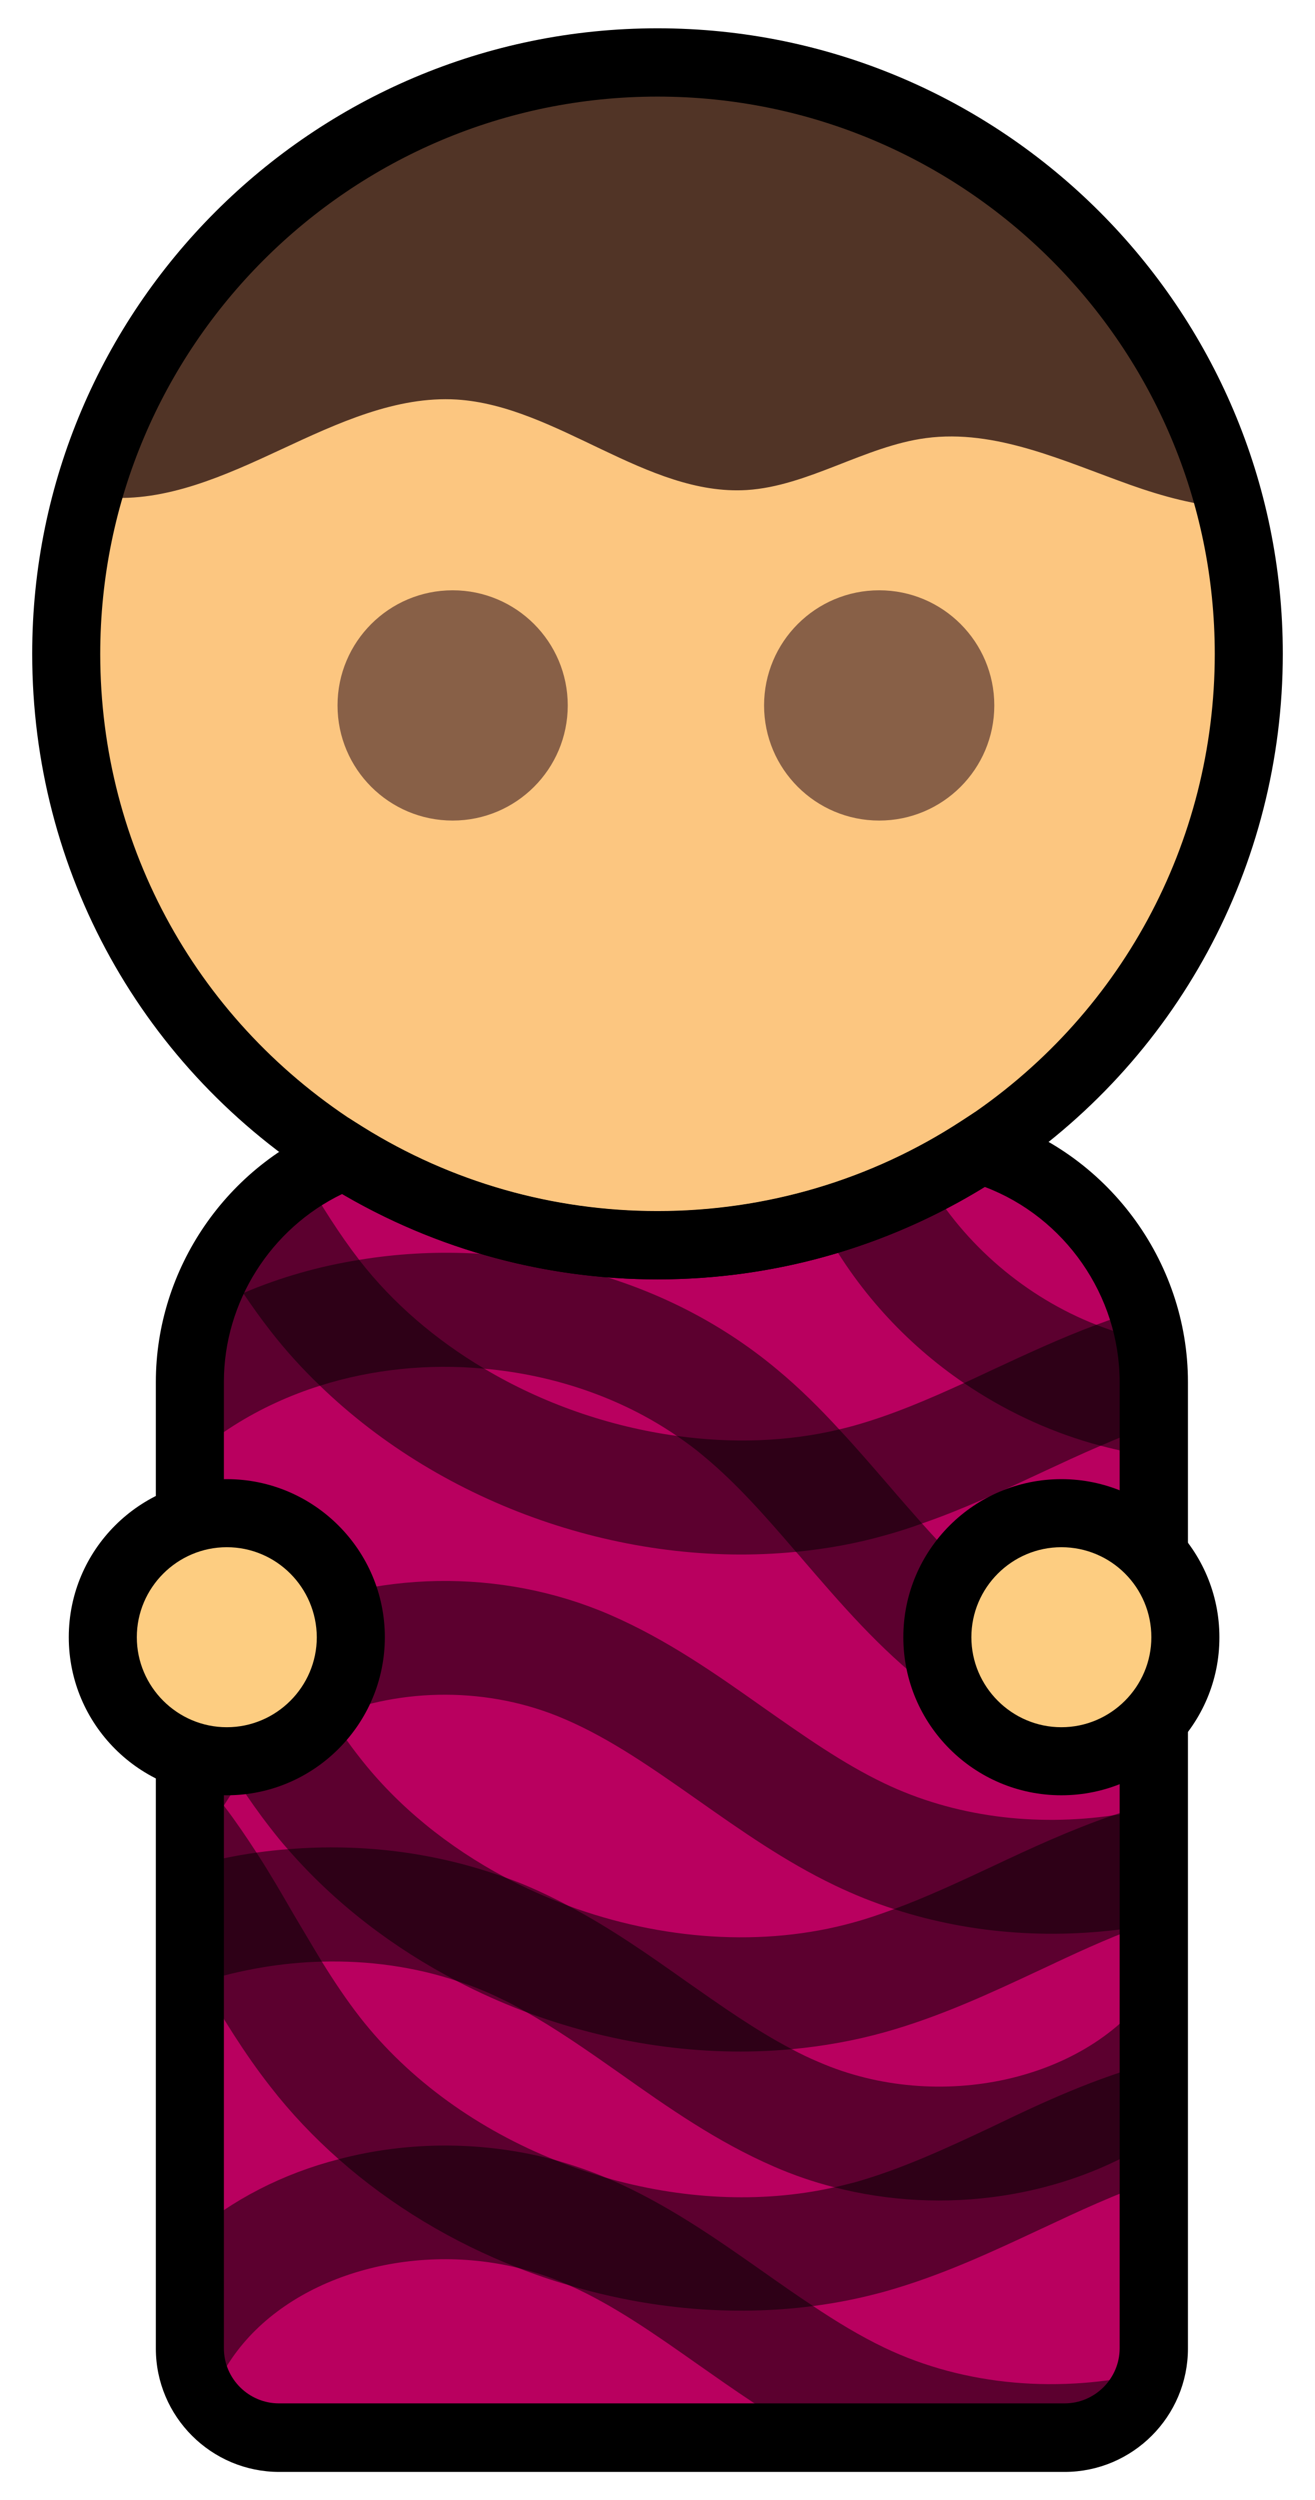 <?xml version="1.0" encoding="utf-8"?>
<!-- Generator: Adobe Illustrator 27.5.0, SVG Export Plug-In . SVG Version: 6.00 Build 0)  -->
<svg version="1.1" id="Laag_1" xmlns="http://www.w3.org/2000/svg" xmlns:xlink="http://www.w3.org/1999/xlink" x="0px" y="0px"
	 viewBox="0 0 539.2 1025" style="enable-background:new 0 0 539.2 1025;" xml:space="preserve">
<style type="text/css">
	.st0{fill:#B9005F;}
	.st1{fill:#FCC680;}
	.st2{fill:#513426;}
	.st3{fill:#886047;}
	.st4{opacity:0.5;}
	.st5{fill:#FDCD81;}
</style>
<g>
	<g>
		<g>
			<path class="st0" d="M473.1,566.6v396.2c0,1.7-0.1,3.4-0.3,5c-0.2,1.6-0.6,3.3-1,4.8c-4.3,15.4-18.4,26.8-35.3,26.8H114.5
				c-12.1,0-22.8-5.9-29.5-14.9c-4.4-6.1-7.1-13.6-7.1-21.7V566.6c0-4.7,0.3-9.2,1-13.7c0.7-4.8,1.7-9.6,3-14.2
				c2.2-7.7,5.4-15.1,9.4-21.9c8.2-14.1,19.7-26,33.5-34.6c5.2-3.3,10.8-6.1,16.6-8.3c15.9,10,33.1,18.1,51.2,24.2
				c24.2,8.1,50.1,12.5,77,12.5c6.7,0,13.2-0.3,19.7-0.8c17.9-1.4,35.3-4.8,51.9-10c13.5-4.1,26.5-9.5,38.9-15.9
				c7.5-3.8,14.8-8.1,21.8-12.6c20.9,6.2,38.9,19,51.5,36c6.6,8.8,11.8,18.8,15.1,29.6c0.9,2.8,1.7,5.7,2.3,8.7
				c0.3,1.4,0.6,2.7,0.8,4.1C472.6,555.1,473.1,560.8,473.1,566.6z"/>
		</g>
	</g>
	<g>
		<g>
			<circle class="st1" cx="269.6" cy="268" r="242.5"/>
		</g>
	</g>
	<g>
		<g>
			<path class="st2" d="M504.5,208.2c-13.8-0.9-27.8-4.7-41-9.4c-27.5-9.8-55.3-23-83.8-19.2c-25.1,3.3-48.3,19.7-73.5,21.3
				c-41.1,2.5-77.8-34.5-118.9-37.1c-24.8-1.5-48.7,9.6-71.9,20.4c-23.2,10.8-47.3,21.7-72,19.7c-2.2-0.2-4.4-0.5-6.6-1
				c23.5-101.4,119-177.3,233.2-177.3C386.3,25.6,483.1,104.1,504.5,208.2z"/>
		</g>
	</g>
	<g>
		<g>
			<circle class="st3" cx="185.6" cy="289.2" r="47.2"/>
		</g>
	</g>
	<g>
		<g>
			<circle class="st3" cx="360.5" cy="289.2" r="47.2"/>
		</g>
	</g>
	<g>
		<g>
			<path class="st2" d="M303.4,30.4"/>
		</g>
	</g>
	<g>
		<g>
			<path d="M436.5,1013.4H114.5c-27.9,0-50.6-22.7-50.6-50.6V566.6c0-46.5,29.1-89,72.5-105.8l6.5-2.5l5.9,3.7
				c36.2,22.6,77.9,34.5,120.8,34.5c44.5,0,87.7-12.8,124.7-37l5.4-3.5l6.2,1.8c47.8,14.2,81.2,58.9,81.2,108.8v396.2
				C487.1,990.7,464.4,1013.4,436.5,1013.4z M140.3,489.5c-29.3,14.1-48.5,44.3-48.5,77v396.2c0,12.5,10.2,22.6,22.6,22.6h322.1
				c12.5,0,22.6-10.2,22.6-22.6V566.6c0-35.5-22.5-67.6-55.3-80c-40.3,24.8-86.6,37.9-134.2,37.9C224,524.5,179.5,512.4,140.3,489.5
				z"/>
		</g>
	</g>
	<g>
		<g>
			<path d="M269.6,524.5c-48.1,0-95-13.4-135.6-38.8C58.3,438.5,13.2,357.1,13.2,268c0-141.4,115-256.4,256.4-256.4
				s256.4,115,256.4,256.4c0,87-43.5,167.3-116.4,214.9C368,510.1,319.6,524.5,269.6,524.5z M269.6,39.6
				c-126,0-228.5,102.5-228.5,228.5c0,79.3,40.3,151.8,107.7,194c36.2,22.6,77.9,34.5,120.8,34.5c44.5,0,87.7-12.8,124.7-37
				c65-42.4,103.8-114,103.8-191.5C498.1,142.1,395.6,39.6,269.6,39.6z"/>
		</g>
	</g>
	<g class="st4">
		<path d="M473.1,679.6v46.7c-32.5-2.3-65.2-13.9-92.4-34.8c-20.1-15.5-36.1-34.2-51.7-52.3c-0.8-1-1.7-2-2.6-3
			c-12.3-14.3-24.2-27.9-37.7-39.1c-3.5-3-7.2-5.7-11-8.3c-23.1-15.9-50.9-25.2-79.3-27.7c-22.6-2.1-45.7,0.2-67.2,7
			c-12.4,3.9-24.4,9.4-35.3,16.3c-6.1,3.9-12.1,8.2-18,12.9v-30.7c0-4.7,0.3-9.2,1-13.7c0.7-4.8,1.7-9.6,3-14.2
			c5.8-3.2,11.8-6.1,17.9-8.6c15.2-6.5,31.2-11,47.5-13.6c60-9.9,124.2,5.5,171.3,44.9c9.3,7.7,17.7,16.1,25.6,24.7
			c7,7.5,13.6,15.2,20.1,22.7c4.6,5.4,9.2,10.6,13.7,15.7c9.9,11.1,19.9,21.4,31.1,30C427.9,669,450.6,677.4,473.1,679.6z"/>
	</g>
	<g class="st4">
		<path d="M473.1,566.6v30.5c-7.3-1-14.6-2.5-21.8-4.4c-1.2-0.3-2.5-0.7-3.7-1c-18.7-5.4-36.3-13.8-52.2-24.6
			c-24.3-16.5-44.5-38.8-58.5-65l4.3-2.3L378,480c0.7,1.3,1.4,2.5,2.1,3.8c15.4,26.6,40.7,48.1,69.4,59.3c3.6,1.4,7.3,2.7,11,3.8
			c3.6,1.1,7.4,2,11.1,2.7C472.6,555.1,473.1,560.8,473.1,566.6z"/>
	</g>
	<g class="st4">
		<path d="M456.6,744.2c5.5-0.8,11-1.9,16.5-3.3v47.9c-2,0.4-4,0.7-6.1,1.1c-33.4,5.4-68,3.3-100.3-7.2c-8.4-2.7-16.6-6-24.5-9.8
			c-20.4-9.8-38.4-22.5-55.9-34.8c-18.4-12.9-35.8-25.2-54.7-33.3c-31.1-13.5-67.1-12.9-95.9-1c-15,6.2-28.1,15.5-37.7,27.4
			c-1.1,1.4-2.1,2.7-3.1,4.2c-1.1,1.6-2.1,3.3-3.2,4.9c-4.5,7.5-8.3,15.7-12.2,24.5c-0.3,0.7-0.6,1.4-0.9,2.1
			c-0.3,0.6-0.5,1.2-0.8,1.7V698c-1.6-2.8-3.3-5.5-4.9-8.2c1.6-1.6,3.2-3.1,4.9-4.5c10-8.7,21.4-16,33.7-21.8
			c41.4-19.3,93.3-21.1,138.6-1.5c23.3,10.1,43.5,24.3,63,38.1c16.7,11.7,32.4,22.8,49.3,30.9C391.3,744.9,424.6,748.9,456.6,744.2z
			"/>
	</g>
	<g class="st4">
		<path d="M471.8,972.6c-4.3,15.4-18.4,26.8-35.3,26.8H332.8c-16.6-8.9-31.7-19.6-46.4-29.9c-17.9-12.6-34.8-24.5-53-32.6
			c-0.6-0.3-1.1-0.5-1.6-0.7c-6.2-2.7-12.7-4.8-19.2-6.4c-44.9-11-94.6,3.7-117.5,37c-3.7,5.4-7,11.5-10.1,17.8
			c-4.4-6.1-7.1-13.6-7.1-21.7v-46.2c17.1-14.9,38.1-25.6,61-31.5c28.5-7.5,59.7-7.6,89.3,0.5c6.6,1.9,13.2,4.1,19.6,6.8
			c0.8,0.3,1.6,0.7,2.4,1c23.3,10.1,43.5,24.3,63,38c6.8,4.8,13.5,9.5,20.2,13.9c9.6,6.4,19.1,12.2,29.1,17
			C395.9,978.4,435.2,981.3,471.8,972.6z"/>
	</g>
	<g class="st4">
		<path d="M473.1,845.5v48.7c-15.6,5.2-30.7,12.3-46.5,19.7c-20.1,9.4-40.8,19.1-63.6,25.5c-9.7,2.7-19.6,4.7-29.6,6
			c-33.1,4.3-67.4,1.2-100-8.5c-7-2-14-4.4-20.8-7.1c-27-10.5-52.2-25.6-73.7-44.6c-10.2-9-19.7-19-28-29.7
			c-10.9-13.9-19.7-28.5-28.1-42.8c-0.9-1.4-1.7-2.9-2.6-4.3c-0.8-1.4-1.6-2.7-2.3-4v-80.7c1.9,2,3.7,4.1,5.5,6.1
			c3,3.5,5.8,7,8.5,10.6c4.8,6.3,9.2,12.8,13.4,19.3c5.4,8.3,10.3,16.8,15.1,25.1c4,6.7,7.8,13.2,11.7,19.6
			c4.9,7.9,9.9,15.4,15.5,22.6c20.3,26,48.9,46.2,80.6,58.8c6.4,2.6,13,4.8,19.6,6.8c31,9,63.8,10.9,93.9,4.2
			c2.9-0.6,5.8-1.4,8.7-2.1c19.1-5.4,37.3-13.8,56.4-22.8C427.7,861.8,449.3,851.8,473.1,845.5z"/>
	</g>
	<g class="st4">
		<path d="M473.1,739.2v48.7c-2,0.7-4.1,1.4-6.1,2.1c-13.5,4.9-26.7,11.1-40.5,17.6c-20.1,9.4-40.8,19.1-63.6,25.5
			c-12.5,3.5-25.4,5.8-38.4,7c-36.8,3.4-74.8-2.3-110-15.7c-9.1-3.5-18.1-7.5-26.7-12c-26.4-13.7-50.3-31.9-69.7-54.2
			c-2.6-2.9-5-5.9-7.4-9c-4.6-5.9-8.8-11.9-12.8-18c-6.4-9.7-12.2-19.6-17.9-29.2c-0.8-1.3-1.6-2.7-2.3-4c-1.6-2.8-3.3-5.5-4.9-8.2
			c1.6-1.6,3.2-3.1,4.9-4.5v-68c1.9,2,3.7,4.1,5.5,6.1c11,12.8,19.9,26.5,28.2,40.1c3,4.9,5.9,9.9,8.8,14.8
			c5.2,8.8,10.2,17.3,15.4,25.4c3.8,5.8,7.6,11.4,11.8,16.7c15.7,20.2,36.5,36.9,59.8,49.3c8.3,4.4,17,8.2,25.8,11.6
			c38,14,79.9,17.2,117.1,6.8c5.5-1.5,11-3.4,16.4-5.4c13.3-4.9,26.4-11,40.1-17.4c15.9-7.5,32.3-15.1,49.8-21.1
			C462,742.3,467.5,740.7,473.1,739.2z"/>
	</g>
	<g class="st4">
		<path d="M473.1,566.6v17.6c-7.3,2.5-14.5,5.3-21.8,8.5c-8.2,3.5-16.3,7.3-24.7,11.2c-15.6,7.3-31.5,14.8-48.6,20.7
			c-4.9,1.8-9.9,3.4-15,4.8c-11.9,3.4-24.2,5.6-36.6,6.8c-69.9,6.9-144.5-19-195.2-68.1c-7.3-7-14.2-14.6-20.4-22.6
			c-3.9-5-7.6-10.2-11.1-15.4c-3-4.4-5.8-8.8-8.5-13.3c8.2-14.1,19.7-26,33.5-34.6c7.2,12.1,14.3,23.6,22.5,34.2
			c0.1,0.1,0.2,0.3,0.3,0.4c13.7,17.6,31.2,32.5,50.9,44.2c24.1,14.4,51.5,23.9,79.3,27.7c22.5,3.1,45.2,2.4,66.5-2.7
			c2.1-0.5,4.1-1,6.2-1.6c15.3-4.3,30-10.6,45.1-17.5c3.8-1.7,7.5-3.5,11.4-5.3c13.8-6.4,27.9-13,42.7-18.5c6.2-2.3,12.5-4.5,19-6.3
			c0.9,2.8,1.7,5.7,2.3,8.7c0.3,1.4,0.6,2.7,0.8,4.1C472.6,555.1,473.1,560.8,473.1,566.6z"/>
	</g>
	<g class="st4">
		<path d="M473.1,814v63.3c-36.8,23.5-85.8,31.2-131.4,19.3c-8.2-2.1-16.4-4.9-24.4-8.4c-23.3-10.1-43.5-24.3-63-38.1
			c-13.5-9.5-26.4-18.5-39.7-25.9c-3.2-1.8-6.3-3.5-9.6-5c-5.5-2.7-11.3-5-17.1-6.9c-17.8-6-36.8-8.6-55.8-8.1
			c-16.7,0.4-33.4,3.3-49.3,8.3c-1.6,0.5-3.3,1.1-4.9,1.6v-48.9c0.6-0.2,1.2-0.3,1.7-0.5c8.4-2.2,17-4,25.6-5.2
			c4.3-0.6,8.7-1.1,13-1.4c30.1-2.5,60.7,1.3,89.2,11.7c6.1,2.1,12,4.7,17.8,7.5c2.7,1.3,5.4,2.7,8,4.1c17.1,9,32.8,20,47.9,30.7
			c14.7,10.3,28.7,20.2,43.4,27.9c3.7,2,7.5,3.8,11.3,5.4c49.1,21.3,110.4,7.6,136.6-30.6C472.7,814.6,472.9,814.3,473.1,814z"/>
	</g>
	<g>
		<g>
			<g>
				<circle class="st5" cx="93" cy="671.1" r="50.9"/>
			</g>
		</g>
		<g>
			<g>
				<path d="M93,736c-35.8,0-64.8-29.1-64.8-64.8c0-35.8,29.1-64.8,64.8-64.8s64.8,29.1,64.8,64.8C157.8,706.9,128.7,736,93,736z
					 M93,634.3c-20.3,0-36.9,16.6-36.9,36.9c0,20.3,16.6,36.9,36.9,36.9s36.9-16.6,36.9-36.9C129.8,650.8,113.3,634.3,93,634.3z"/>
			</g>
		</g>
	</g>
	<g>
		<g>
			<g>
				<circle class="st5" cx="435.2" cy="671.1" r="50.9"/>
			</g>
		</g>
		<g>
			<g>
				<path d="M435.2,736c-35.8,0-64.8-29.1-64.8-64.8c0-35.8,29.1-64.8,64.8-64.8s64.8,29.1,64.8,64.8C500.1,706.9,471,736,435.2,736
					z M435.2,634.3c-20.3,0-36.9,16.6-36.9,36.9c0,20.3,16.6,36.9,36.9,36.9s36.9-16.6,36.9-36.9
					C472.1,650.8,455.6,634.3,435.2,634.3z"/>
			</g>
		</g>
	</g>
</g>
</svg>
